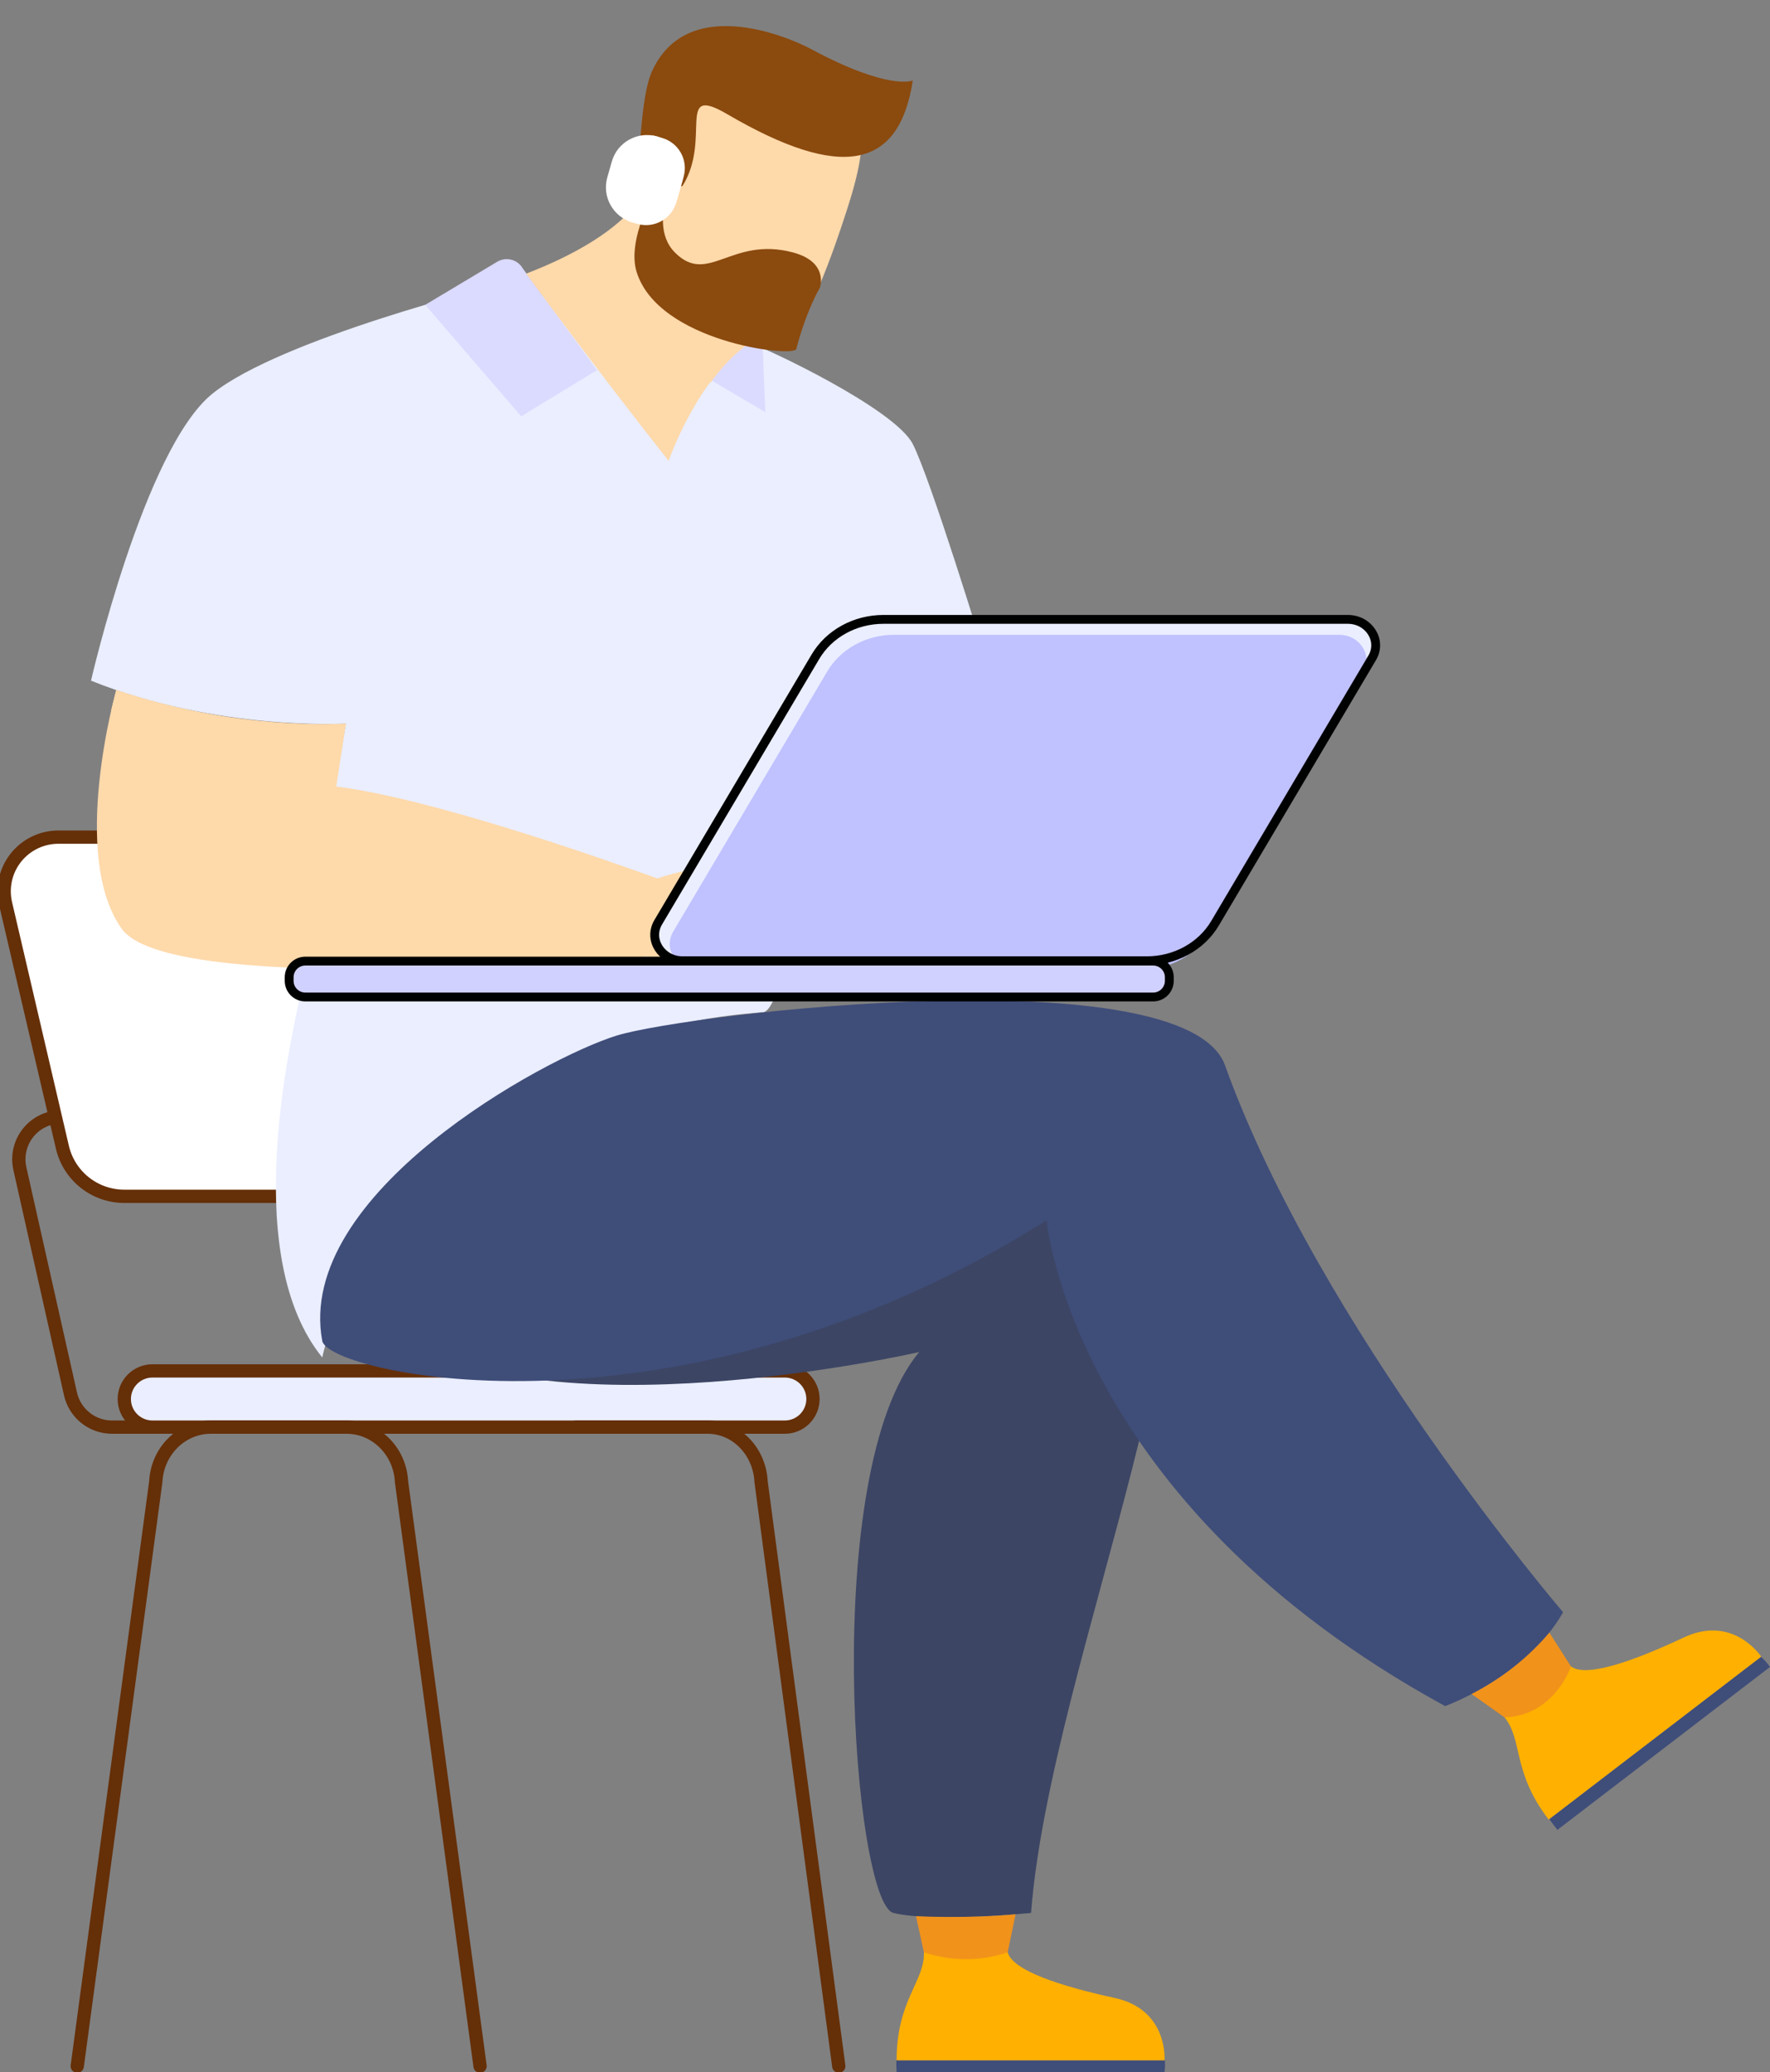 <svg width="400" height="468" viewBox="0 0 400 468" fill="none" xmlns="http://www.w3.org/2000/svg">
<rect x="0" y="0" width="400" height="468" fill="#808080" stroke="none"/>
<g clip-path="url(#clip0)">
<path d="M77.819 322.343H25.312C23.127 322.342 21.008 321.599 19.303 320.236C17.598 318.874 16.408 316.972 15.93 314.845L4.487 263.942C4.172 262.539 4.177 261.083 4.502 259.682C4.827 258.281 5.463 256.971 6.363 255.849C7.264 254.726 8.406 253.82 9.704 253.198C11.003 252.575 12.425 252.252 13.866 252.252" stroke="#652F08" stroke-width="3" stroke-miterlimit="10" stroke-linecap="round"/>
<path d="M174.668 322.343H122.16C119.976 322.342 117.857 321.599 116.152 320.236C114.447 318.874 113.257 316.972 112.778 314.845L101.336 263.942C101.021 262.539 101.026 261.083 101.351 259.682C101.675 258.281 102.312 256.971 103.212 255.849C104.112 254.726 105.254 253.82 106.553 253.198C107.851 252.575 109.274 252.252 110.714 252.252" stroke="#652F08" stroke-width="3" stroke-miterlimit="10" stroke-linecap="round"/>
<path d="M117.198 270.212H28.09C24.847 270.212 21.699 269.116 19.159 267.104C16.619 265.091 14.836 262.28 14.101 259.127L1.26 204.085C0.842 202.291 0.835 200.425 1.24 198.628C1.644 196.831 2.451 195.149 3.598 193.706C4.746 192.264 6.205 191.098 7.867 190.298C9.529 189.497 11.351 189.081 13.196 189.081H102.308C105.551 189.081 108.698 190.177 111.237 192.189C113.777 194.202 115.559 197.013 116.293 200.166L129.134 255.219C129.55 257.013 129.555 258.876 129.149 260.672C128.743 262.467 127.936 264.148 126.789 265.589C125.642 267.03 124.183 268.194 122.523 268.994C120.862 269.795 119.042 270.211 117.198 270.212Z" fill="white" stroke="#652F08" stroke-width="3" stroke-miterlimit="10" stroke-linecap="round"/>
<path d="M177.36 309.646H34.447C30.934 309.646 28.086 312.489 28.086 315.995C28.086 319.501 30.934 322.343 34.447 322.343H177.36C180.873 322.343 183.721 319.501 183.721 315.995C183.721 312.489 180.873 309.646 177.36 309.646Z" fill="#EAEEFF" stroke="#652F08" stroke-width="3" stroke-miterlimit="10" stroke-linecap="round"/>
<path d="M17.459 466.675L35.202 334.697C35.542 327.774 41.009 322.343 47.639 322.343H78.302C84.931 322.343 90.398 327.774 90.742 334.697L108.486 466.675" stroke="#652F08" stroke-width="3" stroke-miterlimit="10" stroke-linecap="round"/>
<path d="M130.147 322.343H159.92C166.355 322.343 171.665 327.774 171.998 334.697L189.554 466.675" stroke="#652F08" stroke-width="3" stroke-miterlimit="10" stroke-linecap="round"/>
<path d="M270.642 191.564C272.575 192.837 277.058 202.317 277.141 203.459C277.223 204.601 272.074 213.088 272.074 213.088C272.074 213.088 270.028 213.133 269.64 208.464C269.165 202.936 266.734 200.843 263.212 200.055C261.738 199.727 259.031 200.846 258.84 203.011C258.65 205.176 264.251 206.613 265.377 207.926C267.086 209.912 266.125 212.711 266.125 212.778C266.125 212.778 257.479 210.166 255.819 209.68C254.323 209.236 247.645 203.175 243.479 197.166C241.929 198.3 240.305 199.328 238.618 200.245C228.148 205.866 192.25 218.94 173.655 215.977C154.98 212.991 169.897 153.649 169.897 153.649C196.939 154.895 208.262 151.458 210.326 150.73L206.127 178.162C217.491 177.826 245.454 182.45 245.468 182.454C253.325 183.484 267.863 189.739 270.642 191.564Z" fill="#F1921B"/>
<path d="M169.766 153.621H169.926C196.969 154.868 208.292 151.431 210.356 150.703L209.365 157.421C209.365 157.421 189.304 166.848 166.991 166.005L169.766 153.621Z" fill="#EB7200"/>
<path d="M172.477 228.631C178.901 228.161 190.545 153.547 190.545 153.547C204.885 153.756 222.225 147.079 222.225 147.079C222.225 147.079 210.367 108.294 206.28 100.296C202.193 92.297 172.854 78.47 169.392 77.469L112.202 64.407C112.202 64.407 63.385 76.51 47.991 88.931C32.596 101.352 20.566 153.744 20.566 153.744C48.839 165.124 78.152 163.448 78.152 163.448L68.187 223.399C64.96 237.954 54.65 284.166 72.827 306.604C72.827 306.604 87.452 234.864 172.477 228.631Z" fill="#EAEEFF"/>
<path d="M134.893 83.601L117.789 94.018L96.101 68.848L112.382 59.114C112.856 58.832 113.382 58.647 113.929 58.57C114.475 58.492 115.032 58.524 115.566 58.663C116.101 58.801 116.602 59.045 117.041 59.379C117.481 59.712 117.849 60.13 118.125 60.607L134.893 83.601Z" fill="#DBDAFF"/>
<path d="M160.903 85.99L172.94 93.081L172.361 78.667L169.392 77.469C169.392 77.469 164.104 81.007 160.903 85.99Z" fill="#DBDAFF"/>
<path d="M188.088 214.975C188.088 216.688 170.461 216.065 167.978 216.065C165.495 216.065 149.943 216.655 146.29 216.065C126.431 217.696 37.849 224.123 27.548 209.832C15.623 193.283 26.276 155.849 26.276 155.849C53.031 165.124 78.152 163.437 78.152 163.437L75.957 177.653C97.193 180.266 135.513 193.701 148.541 198.408C151.335 197.516 161.969 194.302 167.354 195.527C173.584 196.926 181.066 202.524 181.844 204.081C182.622 205.637 188.088 213.266 188.088 214.975Z" fill="#FED9AA"/>
<path d="M167.967 216.065C170.45 216.065 188.077 216.688 188.077 214.979C188.077 213.269 182.621 205.648 181.844 204.092C181.066 202.536 173.587 196.937 167.354 195.538C167.354 195.538 175.046 206.201 167.967 216.065Z" fill="#FED9AA"/>
<path d="M26.261 155.861C26.261 155.861 53.645 165.475 78.152 163.441L75.957 177.653C75.957 177.653 43.253 172.428 25.102 160.604L26.261 155.861Z" fill="#FED9AA"/>
<path d="M263.17 468.019H202.619C202.56 467.097 202.537 466.216 202.556 465.369H263.249C263.315 466.252 263.289 467.141 263.17 468.019Z" fill="#3F4D79"/>
<path d="M208.789 440.96C209.006 447.551 202.623 451.728 202.623 465.35H263.171C263.171 465.35 264.049 453.922 251.953 451.287C239.856 448.652 228.832 445.133 227.733 440.96H208.789Z" fill="#FFB000"/>
<path d="M143.673 233.912C143.673 233.912 236.086 228.142 258.545 254.514C281.003 280.886 237.41 374.937 233.005 432.074C233.005 432.074 210.891 434.272 201.913 432.074C192.935 429.875 185.119 332.192 207.742 305.38C207.742 305.38 121.738 325.127 88.2 300.222C54.662 275.317 129.721 234.383 143.673 233.912Z" fill="#3C4564"/>
<path d="M227.725 440.96C221.585 443.032 214.933 443.032 208.793 440.96L207.002 432.809C207.002 432.809 218.766 433.402 229.513 432.376L227.725 440.96Z" fill="#F1921B"/>
<path d="M400 376.505L351.968 413.301C351.288 412.472 350.673 411.662 350.125 410.871L397.966 374.221C398.729 374.902 399.411 375.669 400 376.505Z" fill="#3F4D79"/>
<path d="M339.991 387.884C344.187 392.983 341.666 400.175 349.979 410.983L398.011 374.187C398.011 374.187 391.736 364.588 380.522 369.854C369.308 375.12 358.43 379.024 355.008 376.378L339.991 387.884Z" fill="#FFB000"/>
<path d="M72.827 302.872C74.211 310.314 152.849 328.348 236.528 275.627C236.528 275.627 242.028 339.224 326.578 385.354C326.578 385.354 344.976 378.726 353.243 364.159C353.243 364.159 298.088 299.782 276.853 240.664C267.938 215.841 155.739 228.837 139.335 233.912C122.931 238.988 66.661 269.704 72.827 302.872Z" fill="#3F4D79"/>
<path d="M355.008 376.378C355.008 376.378 351.385 387.515 339.991 387.884L332.565 382.63C339.28 379.204 345.252 374.489 350.14 368.757L355.008 376.378Z" fill="#F1921B"/>
<path d="M145.086 43.891C145.086 43.891 141.59 53.065 118.911 61.805C118.911 61.805 134.87 83.609 151.103 104.095C151.103 104.095 157.609 85.273 169.369 77.477L145.086 43.891Z" fill="#FED9AA"/>
<path d="M169.392 77.469C165.925 79.832 163.005 83.023 160.589 86.427C153.111 80.828 144.701 71.001 142.211 63.873C140.98 60.346 144.237 50.81 146.126 45.301L169.392 77.469Z" fill="#FED9AA"/>
<path d="M144.63 45.682C144.63 48.668 142.031 57.86 145.176 61.548C150.927 68.292 167.402 79.089 175.506 78.638C181.279 78.328 189.457 53.33 190.676 49.594C191.895 45.858 197.16 30.877 193.421 26.872C189.681 22.867 158.424 14.104 152.213 27.01C145.329 41.316 144.63 45.682 144.63 45.682Z" fill="#FED9AA"/>
<path d="M206.28 18.183C203.21 38.229 190.13 40.849 164.362 25.793C152.557 18.9 160.903 31.246 154.266 41.965L152.097 42.771C152.168 41.693 152.322 37.236 150.1 37.225C146.829 37.225 145.823 42.166 145.509 45.216L144.252 45.682C144.252 45.682 144.118 23.337 147.292 16.235C155.145 -1.347 177.843 8.151 183.41 11.141C200.978 20.564 206.28 18.183 206.28 18.183Z" fill="#8B4A0E"/>
<path d="M156.339 31.584C155.088 34.247 145.089 49.625 152.564 57.073C160.039 64.522 165.25 53.351 179.133 57.001C187.411 59.172 185.275 64.994 185.275 64.994C185.275 64.994 182.254 69.995 179.953 78.837C179.199 80.815 148.78 77.25 143.867 61.414C141.731 54.536 147.106 43.625 151.459 37.153C154.075 33.248 156.339 31.584 156.339 31.584Z" fill="#8B4A0E"/>
<path d="M148.5 30.826L148.464 30.816C144.078 29.57 139.511 32.109 138.264 36.487L137.247 40.055C135.999 44.433 138.543 48.991 142.929 50.236L142.965 50.246C147.351 51.492 151.918 48.953 153.165 44.575L154.182 41.007C155.43 36.629 152.886 32.071 148.5 30.826Z" fill="white"/>
<path d="M154.487 39.935L152.849 45.682C152.331 47.496 151.113 49.03 149.462 49.947C147.812 50.865 145.864 51.091 144.047 50.575L141.833 49.944C141.736 49.918 141.642 49.888 141.545 49.855C143.332 50.287 145.217 50.011 146.804 49.084C148.391 48.158 149.557 46.654 150.056 44.887L151.693 39.14C152.2 37.376 152.002 35.486 151.142 33.865C150.282 32.244 148.825 31.019 147.079 30.447L147.371 30.522L149.573 31.142C150.476 31.394 151.321 31.822 152.057 32.401C152.794 32.98 153.408 33.699 153.865 34.517C154.322 35.334 154.612 36.234 154.718 37.164C154.825 38.093 154.746 39.035 154.487 39.935Z" fill="white"/>
<path d="M259.181 217.005H154.259C149.469 217.005 146.432 212.224 148.743 208.321L184.267 148.355C187.356 143.13 193.241 139.898 199.658 139.898H304.584C309.374 139.898 312.41 144.679 310.099 148.583L274.575 208.548C271.475 213.766 265.582 217.005 259.181 217.005Z" fill="#EAEEFF"/>
<path d="M258.152 218.931H157.538C152.845 218.931 149.872 214.247 152.139 210.422L186.94 151.673C189.969 146.56 195.747 143.388 202.021 143.388H302.635C307.328 143.388 310.301 148.072 308.035 151.897L273.233 210.642C270.204 215.755 264.427 218.931 258.152 218.931Z" fill="#C0C1FF"/>
<path d="M259.181 217.005H154.259C149.469 217.005 146.432 212.224 148.743 208.321L184.267 148.355C187.356 143.13 193.241 139.898 199.658 139.898H304.584C309.374 139.898 312.41 144.679 310.099 148.583L274.575 208.548C271.475 213.766 265.582 217.005 259.181 217.005Z" stroke="#000101" stroke-width="2" stroke-miterlimit="10"/>
<path d="M260.594 217.084H69.002C66.982 217.084 65.345 218.718 65.345 220.734V221.54C65.345 223.556 66.982 225.19 69.002 225.19H260.594C262.614 225.19 264.251 223.556 264.251 221.54V220.734C264.251 218.718 262.614 217.084 260.594 217.084Z" fill="#D1D1FF" stroke="#000101" stroke-width="2" stroke-miterlimit="10"/>
</g>
<defs>
<clipPath id="clip0">
<rect width="400" height="468" fill="white"/>
</clipPath>
</defs>
</svg>
